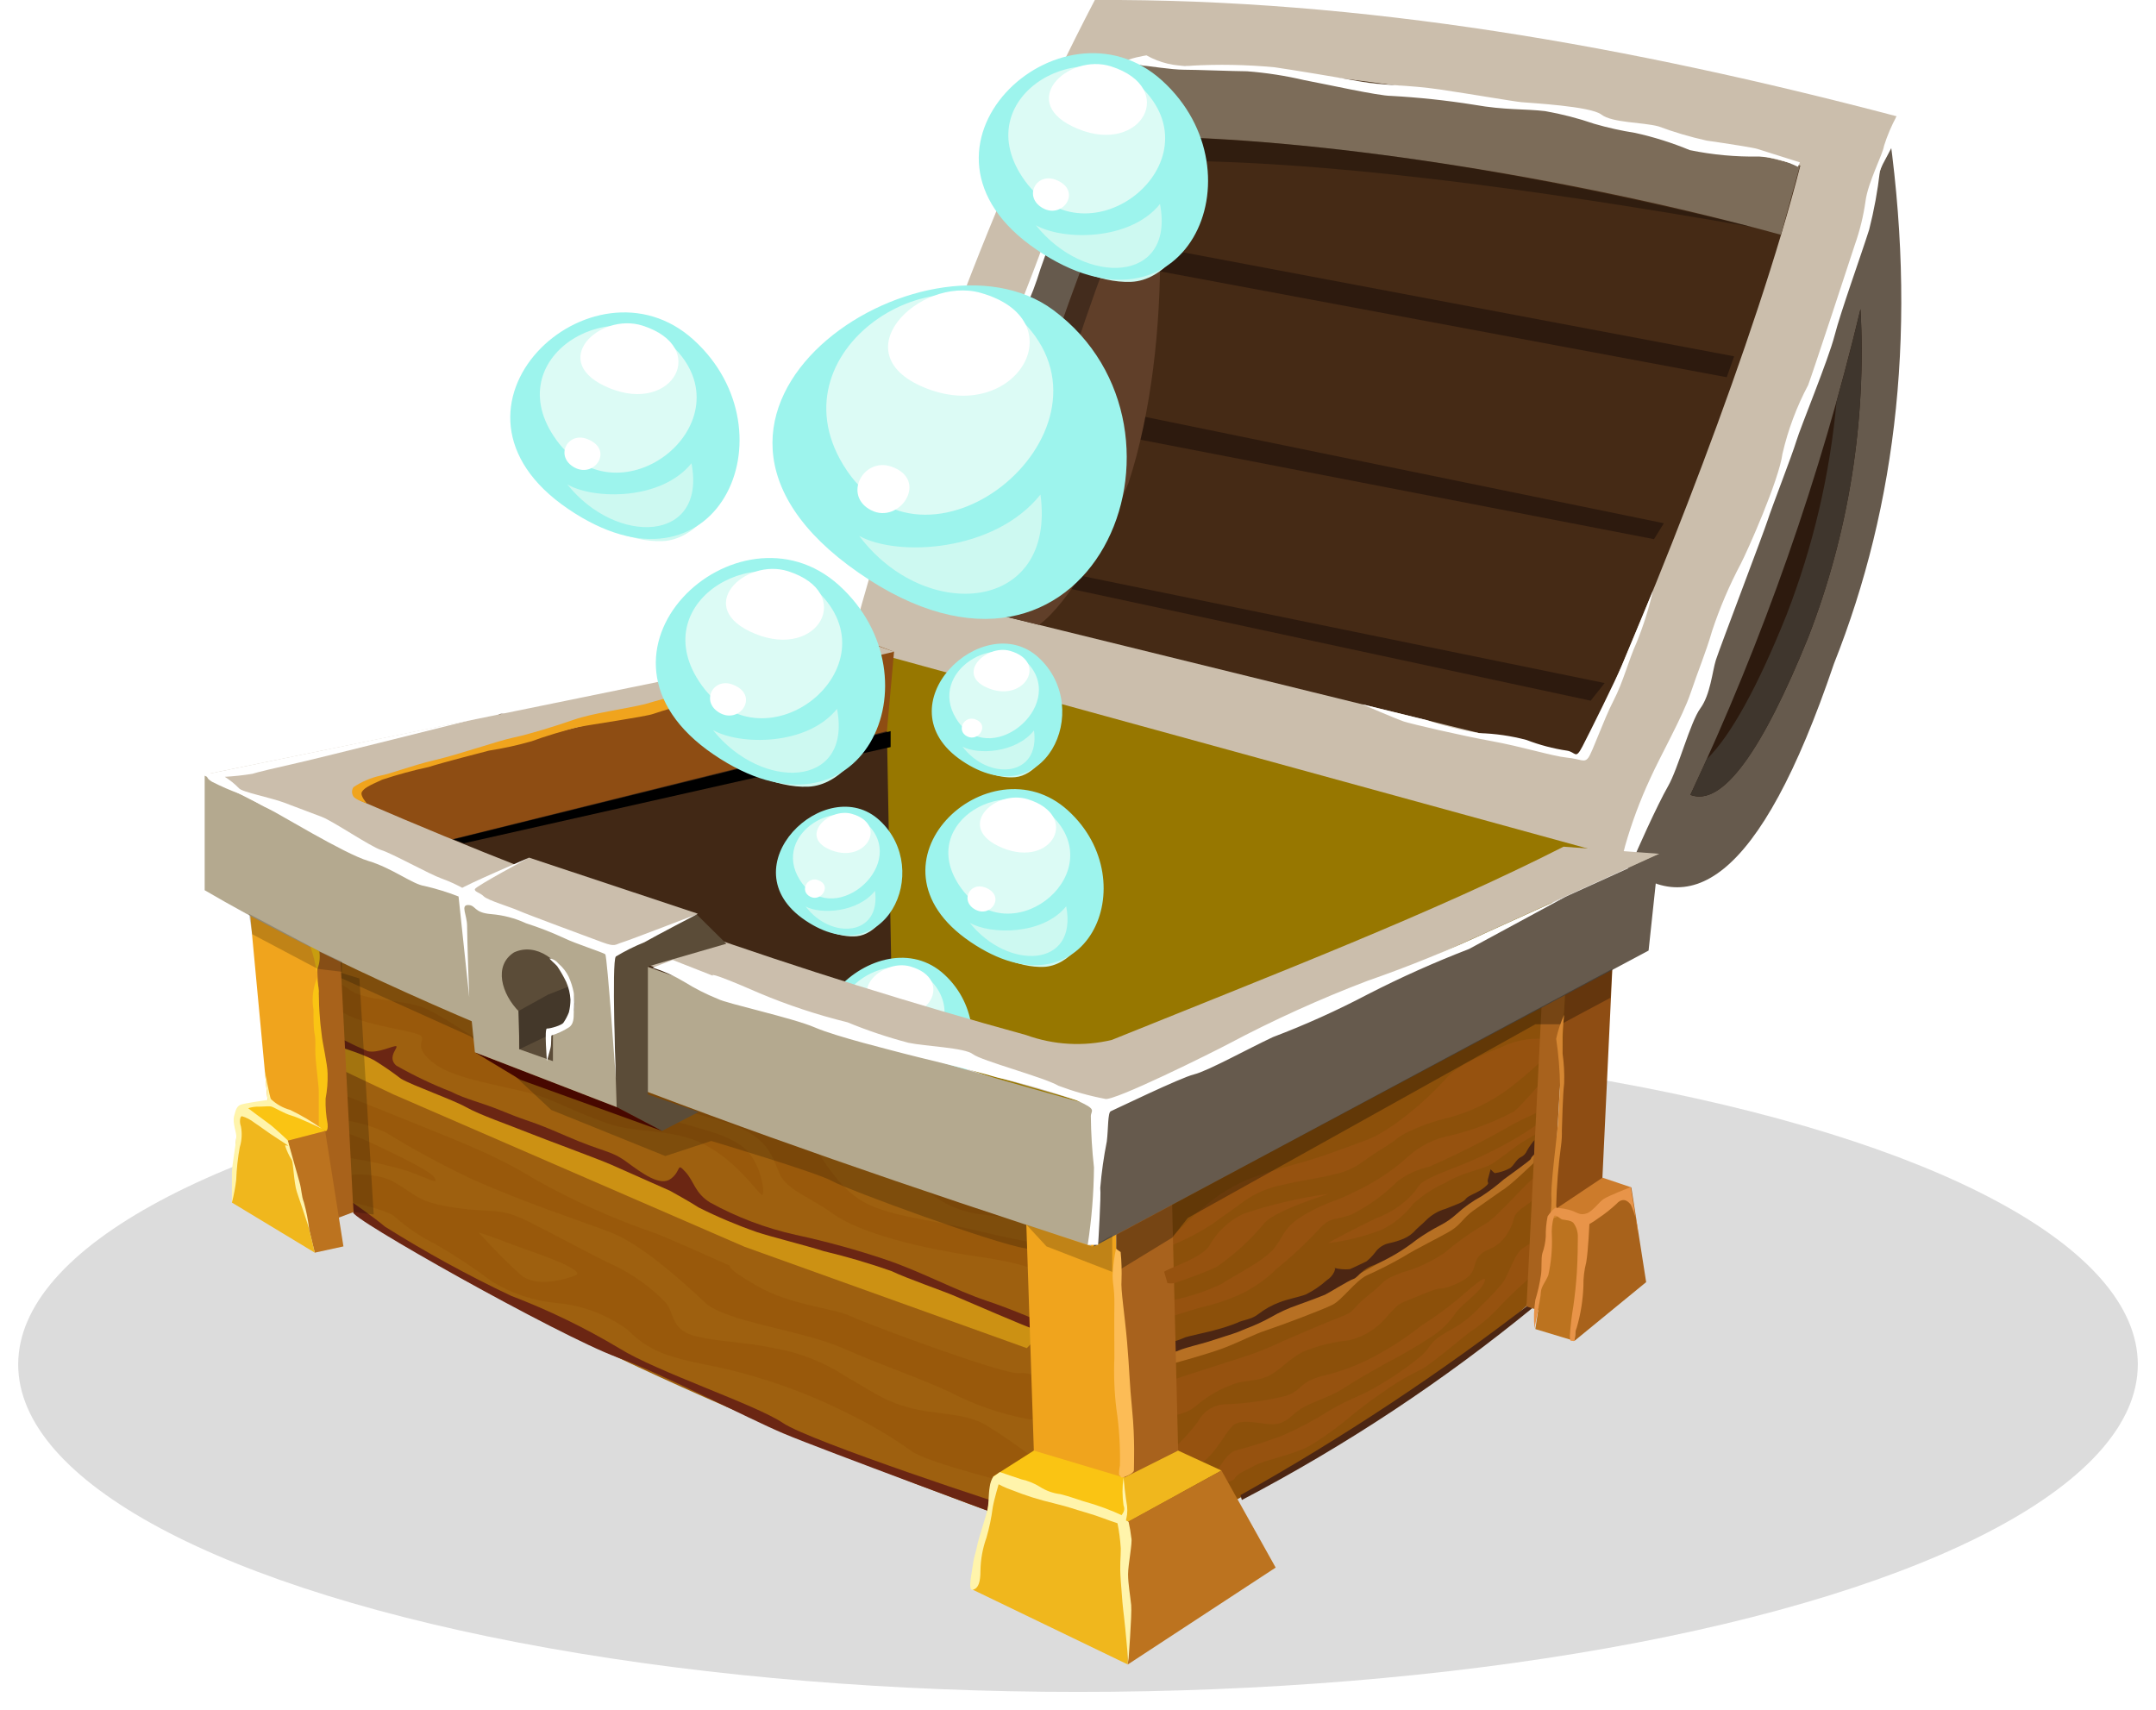 <svg width="474" height="376" viewBox="0 0 474 376" fill="none" xmlns="http://www.w3.org/2000/svg">
<g filter="url(#filter0_d)">
<ellipse cx="237" cy="296" rx="233" ry="72" fill="#030303" fill-opacity="0.14"/>
</g>
<g clip-path="url(#clip0)">
<path d="M217.437 133.097C220.04 133.441 355.169 171.58 353.946 175.804C352.723 180.028 348.49 194.138 336.859 202.023C325.227 209.907 257.286 245.825 248.508 245.825C239.729 245.825 176.679 222.547 169.813 216.728C162.947 210.908 138.21 183.25 147.082 174.552C155.955 165.855 217.437 133.097 217.437 133.097Z" fill="#977700"/>
<path d="M249.511 10.669L406.274 32.57L352.974 179.934C352.974 179.934 202.89 139.698 202.483 139.636C202.075 139.573 196.714 130.906 196.714 130.906C196.714 130.906 221.796 66.986 222.987 59.728C224.179 52.469 249.511 10.669 249.511 10.669Z" fill="#452A15"/>
<path d="M255.939 54.69L381.254 78.344L379.624 82.943L253.524 59.383L255.939 54.69Z" fill="#2D1A0E"/>
<path d="M249.387 91.172L365.799 115.044L363.635 118.548L246.032 95.771L249.387 91.172Z" fill="#2D1A0E"/>
<path d="M231.515 125.338L352.786 150.18L349.714 154.06L230.856 128.498L231.515 125.338Z" fill="#2D1A0E"/>
<path d="M403.201 145.924C417.09 110.945 421.762 71.241 414.833 25.593C398.368 81.17 378.623 135.726 355.702 188.976C371.065 203.024 386.741 194.513 403.201 145.924Z" fill="#665A4D"/>
<path d="M409.033 67.956C410.373 92.568 406.451 117.184 397.527 140.167C387.526 164.822 378.716 177.493 371.63 174.771C387.706 140.528 400.238 104.738 409.033 67.956Z" fill="#2D1A0E"/>
<path d="M409.033 67.956C407.434 74.714 405.679 81.472 403.766 88.293C402.308 104.372 398.604 120.169 392.761 135.224C386.491 150.868 380.503 161.818 375.235 166.918C374.044 169.515 372.853 172.143 371.63 174.771C378.81 177.493 387.526 164.822 397.527 140.167C406.451 117.184 410.373 92.568 409.033 67.956Z" fill="#3F362D"/>
<path d="M240.702 3.32203e-06C217.846 43.802 200.571 91.484 186.933 142.045L357.835 188.976C380.75 135.713 400.495 81.147 416.965 25.562C358.305 10.137 299.582 -0.313 240.702 3.32203e-06ZM347.645 166.699L202.327 130.969C214.303 92.736 233.742 42.989 248.791 14.298C295.82 14.298 350.091 25.405 395.803 36.419C386.115 74.37 364.168 130.156 347.645 166.699Z" fill="#CBBEAC"/>
<path d="M248.102 106.19C258.197 75.247 256.285 30.318 248.791 14.299L233.742 63.17L208.347 132.44L228.444 137.383C234.808 132.722 243.148 118.267 248.102 106.19Z" fill="#603F29"/>
<path d="M250.515 30.005L248.696 14.361C288.702 14.643 346.829 23.153 395.708 36.481L391.538 51.625C344.76 38.734 288.388 30.099 250.515 30.005Z" fill="#7C6C59"/>
<path d="M213.52 133.723C224.242 97.711 237.348 54.597 250.516 30.005L248.697 14.361C230.346 52.021 214.846 91 202.327 130.969L213.52 133.723Z" fill="#665A4D"/>
<path opacity="0.3" d="M213.521 133.723C226.5 90.108 239.198 50.498 250.516 30.005C293.281 30.506 338.711 38.453 385.332 49.935C336.015 41.362 290.052 35.073 253.652 35.355C242.083 54.284 230.89 92.861 219.728 135.287L213.521 133.723Z" fill="black"/>
<path d="M202.326 130.968C202.326 130.968 200.602 131.531 202.326 125.336C204.05 119.142 209.537 102.747 211.261 97.491C212.986 92.234 220.667 75.996 222.141 72.461C223.614 68.925 227.377 59.195 228.411 56.379C229.446 53.563 233.302 42.237 234.901 39.421C236.5 36.605 240.325 28.596 241.548 25.467C242.771 22.338 246.627 14.61 247.16 13.734C247.693 12.858 252.051 12.17 252.051 12.17C254.978 13.826 258.316 14.618 261.676 14.454C267.873 14.096 274.089 14.211 280.268 14.798C283.936 15.33 294.283 17.02 299.08 17.927C303.877 18.834 309.426 18.615 316.606 19.679C323.785 20.743 332.564 22.276 334.477 22.463C336.389 22.651 349.682 23.34 352.065 25.186C354.448 27.031 361.095 26.844 364.606 27.782C368.062 29.069 371.603 30.114 375.203 30.911C379.405 31.506 385.518 32.475 386.302 32.726L395.708 35.698L395.269 36.668C392.601 35.368 389.704 34.603 386.741 34.415C381.625 34.511 376.515 34.039 371.504 33.007C367.621 31.395 363.602 30.128 359.496 29.222C356.457 28.746 353.451 28.078 350.498 27.219C346.981 26.01 343.375 25.078 339.712 24.435C335.323 23.903 330.934 24.247 324.036 23.027C318.022 22.072 311.963 21.424 305.883 21.087C303.03 21.087 291.461 18.49 286.727 17.614C282.603 16.647 278.41 15.998 274.186 15.674C270.737 15.643 263.118 15.33 260.328 15.33C257.538 15.33 252.27 14.454 251.549 14.454C250.828 14.454 250.766 13.891 249.167 14.861C247.568 15.831 247.599 17.238 247.003 18.49C246.408 19.741 245.875 21.619 245.624 22.088C244.902 23.049 244.312 24.101 243.868 25.217L242.677 28.346C242.677 28.346 239.918 33.07 238.601 35.698C237.284 38.326 238.601 38.295 236.5 41.58C234.578 44.758 232.962 48.111 231.672 51.592C230.251 54.825 229.015 58.137 227.972 61.51C226.988 64.448 225.751 67.296 224.273 70.02C222.83 73.305 221.137 77.905 220.354 80.001C219.57 82.097 219.037 82.222 217.971 85.758C216.905 89.293 217.971 88.261 216.529 92.829C215.793 96.107 214.6 99.267 212.986 102.215C211.575 105.729 210.525 109.377 209.851 113.103C209.541 115.386 208.739 117.574 207.499 119.517C205.875 121.702 204.878 124.287 204.615 126.995C204.442 128.5 204.062 129.974 203.486 131.375L202.326 130.968Z" fill="white"/>
<path d="M299.456 154.841L313.596 158.314C317.392 159.575 321.281 160.537 325.228 161.193C328.734 161.29 332.216 161.794 335.605 162.695C338.469 163.797 341.444 164.584 344.478 165.041C346.453 165.323 346.328 167.137 347.896 164.134C349.463 161.13 355.263 149.429 356.58 146.269C357.897 143.109 363.415 129.843 363.415 129.843C362.529 133.717 361.333 137.515 359.841 141.2C357.897 145.518 356.956 149.742 354.73 154.059C352.504 158.377 350.122 165.323 349.212 166.574C348.303 167.826 347.645 166.887 344.478 166.574C341.312 166.261 334.508 164.134 327.924 162.945C321.34 161.756 310.21 159.159 308.611 158.627C307.012 158.095 299.456 154.841 299.456 154.841Z" fill="white"/>
<path d="M416.965 25.561C417.32 26.248 417.505 27.01 417.505 27.783C417.505 28.556 417.32 29.317 416.965 30.004C415.868 32.945 413.83 35.824 413.297 37.639C412.802 41.962 412.017 46.248 410.946 50.466C409.127 56.223 404.675 68.55 403.327 73.807C401.979 79.063 395.865 93.862 394.924 96.991C393.984 100.119 389.532 111.539 388.654 114.293C387.776 117.046 378.026 142.639 377.242 145.111C376.458 147.582 376.05 152.714 373.824 155.748C371.598 158.783 368.965 168.983 366.707 172.894C364.45 176.805 359.371 188.037 359.089 189.069C358.806 190.102 357.929 191.041 356.831 190.071C355.734 189.101 356.831 188.256 357.27 186.035C358.716 180.954 360.561 175.995 362.788 171.204C365.014 166.23 369.937 157.563 371.661 152.432C373.385 147.301 374.984 143.64 376.427 138.665C378.106 133.609 380.203 128.701 382.697 123.992C384.139 121.238 391.099 105.626 391.883 99.744C393.1 94.494 394.997 89.424 397.527 84.663C398.436 82.286 406.932 56.505 407.779 53.845C408.879 50.74 409.667 47.533 410.13 44.271C410.663 40.079 413.955 33.915 414.206 32.069C414.915 29.817 415.839 27.638 416.965 25.561Z" fill="white"/>
<path d="M335.7 287.062C318.425 302.706 291.807 319.319 259.294 336.527L253.808 283.339V254.46L347.614 207.529L335.7 287.062Z" fill="#8C500A"/>
<path d="M273.025 329.801C295.859 317.844 317.406 303.586 337.329 287.25V285.936C316.87 301.763 295.273 316.068 272.712 328.737L273.025 329.801Z" fill="#4C2613"/>
<path d="M337.205 255.68L337.424 251.05C337.424 251.05 329.147 256.65 327.392 257.307C325.636 257.964 323.034 260.624 321.278 260.999C318.809 261.174 316.44 262.042 314.443 263.502C311.998 265.567 312.343 267.163 307.796 269.165C304.523 270.474 301.374 272.076 298.391 273.952C295.255 275.861 294.879 275.955 290.835 278.176C288.582 279.644 286.174 280.862 283.655 281.805C278.3 283.771 273.066 286.048 267.979 288.626C264.866 290.51 261.641 292.202 258.322 293.695V299.67C258.322 299.67 265.533 297.731 269.202 296.323C272.87 294.915 275.472 293.444 278.607 292.412C281.743 291.379 290.866 287.938 292.967 286.874C295.067 285.81 297.952 281.68 300.46 280.429C303.293 279.171 306.056 277.761 308.737 276.205C311.182 274.641 316.606 272.012 318.895 270.636C321.184 269.259 321.686 267.757 323.974 266.13L330.245 261.719C331.781 260.937 337.205 255.68 337.205 255.68Z" fill="#B77023"/>
<path d="M258.385 296.417C258.385 296.417 257.35 296.23 265.91 293.602C274.469 290.973 280.802 287.344 287.856 284.872C294.479 282.503 300.795 279.352 306.668 275.486C309.646 273.077 316.293 266.1 320.149 265.568C324.006 265.036 337.425 253.335 337.425 253.335L338.992 221.703L257.695 264.88L258.385 296.417Z" fill="#8C500A"/>
<path d="M258.385 295.885C258.341 296.186 258.341 296.492 258.385 296.792C258.385 297.512 258.385 297.074 260.8 296.354C263.214 295.635 264.781 295.322 267.666 294.352C270.55 293.382 271.397 293.257 273.936 292.131C275.792 291.44 277.595 290.614 279.329 289.659C281.188 288.568 283.152 287.667 285.192 286.968C287.418 286.186 290.553 284.997 291.274 284.684C291.995 284.371 296.479 281.556 297.545 281.211C298.611 280.867 299.269 279.053 302.247 278.083C305.556 276.642 308.665 274.78 311.496 272.545C313.136 271.385 314.854 270.339 316.638 269.416C317.945 268.743 319.157 267.902 320.244 266.913C321.898 265.404 323.73 264.101 325.699 263.033C327.425 261.909 329.07 260.665 330.621 259.31C331.75 258.465 336.578 255.055 336.578 254.773C336.578 254.492 337.362 253.772 337.362 253.772V250.644C336.75 251.365 336.204 252.139 335.732 252.959C335.464 253.627 334.947 254.165 334.29 254.461C333.349 254.93 332.91 256.15 332.032 256.807C330.993 257.386 329.856 257.768 328.678 257.934C328.489 257.934 327.706 257.089 327.706 257.089C327.706 257.089 327.392 258.34 327.11 259.31C326.828 260.28 327.831 259.842 326.326 261.094C324.821 262.345 322.846 262.783 322.25 263.597C321.655 264.41 320.338 264.754 317.798 265.787C316.189 266.25 314.722 267.111 313.534 268.29C312.406 269.416 312.28 269.416 311.34 270.323C310.595 271.21 309.649 271.907 308.581 272.357C307.571 272.785 306.521 273.11 305.445 273.327C304.174 273.59 303.052 274.329 302.31 275.392C301.764 276.112 301.132 276.763 300.429 277.332C300.021 277.519 297.607 278.708 296.761 279.053C295.614 279.158 294.457 279.062 293.343 278.771C293.343 278.771 293.751 278.489 293.343 279.616C292.984 280.39 292.407 281.042 291.682 281.493C290.294 282.739 288.744 283.792 287.073 284.622C285.443 285.216 283.028 285.654 281.367 286.311C279.663 286.939 278.066 287.825 276.632 288.939C275.19 290.128 273.027 290.253 271.992 290.848C270.43 291.474 268.827 291.996 267.195 292.412C266.474 292.694 260.549 293.914 260.361 294.133C259.66 294.446 258.937 294.708 258.197 294.915L258.385 295.885Z" fill="#4C2613"/>
<path d="M258.635 303.113C263.024 301.643 268.417 299.984 272.493 298.639C275.784 297.625 278.991 296.359 282.087 294.853C287.323 292.6 290.897 291.036 294.628 289.597C298.359 288.158 296.728 288.033 300.898 284.747C305.068 281.462 303.406 281.619 308.266 279.773C311.623 278.844 314.802 277.364 317.672 275.392C320.413 273.046 323.362 270.951 326.482 269.135C329.115 267.852 337.612 257.652 337.706 258.873C337.57 260.43 337.329 261.977 336.985 263.503C336.985 264.567 333.85 265.474 332.909 267.571C332.452 269.718 331.36 271.68 329.774 273.202C327.673 275.048 326.482 274.516 325.04 276.331C323.597 278.146 325.04 280.117 320.305 282.213C315.571 284.309 318.33 282.213 312.687 284.591C307.043 286.969 308.078 286.03 304.943 289.44C302.808 292.079 299.85 293.929 296.54 294.697C293.058 295.041 289.646 295.895 286.413 297.231C282.996 299.108 281.805 300.923 279.202 302.362C276.6 303.801 273.402 303.426 271.176 304.333C268.308 305.348 265.644 306.863 263.307 308.807C261.175 310.904 257.256 311.561 257.036 311.029C257.389 308.357 257.924 305.713 258.635 303.113Z" fill="#96520F"/>
<path d="M257.507 318.944C259.64 317.052 261.583 314.957 263.307 312.687C263.91 311.475 264.847 310.46 266.007 309.762C267.168 309.064 268.505 308.711 269.86 308.744C274.206 308.56 278.523 307.942 282.746 306.898C286.696 305.459 285.222 304.145 290.49 302.581C294.73 301.622 298.814 300.074 302.623 297.982C306.165 296.055 309.532 293.826 312.687 291.317C315.343 289.648 317.888 287.808 320.306 285.811C322.814 283.714 327.266 279.553 326.357 281.869C325.448 284.184 321.748 286.405 320.086 288.595C318.62 290.822 316.683 292.702 314.412 294.102C311.219 296.176 307.922 298.087 304.535 299.827C301.651 301.454 297.732 303.676 295.13 305.397C292.528 307.117 288.295 308.275 286.069 309.714C283.843 311.154 282.934 312.843 280.363 313.125C277.792 313.406 272.932 311.56 270.957 313.531C268.982 315.502 266.881 320.602 262.68 322.573C258.479 324.545 257.507 318.944 257.507 318.944Z" fill="#96520F"/>
<path d="M265.126 326.89C266.976 325.388 268.794 319.976 271.553 318.943C275.127 318.022 278.645 316.894 282.088 315.564C285.522 314.072 288.834 312.314 291.995 310.308C297.2 307.179 299.018 307.179 303.689 304.269C306.816 302.433 309.783 300.34 312.562 298.012C314.914 295.916 313.754 295.384 318.206 292.787C320.938 291.411 323.394 289.545 325.448 287.28C327.17 285.658 328.793 283.934 330.308 282.118C331.781 280.147 332.847 275.861 334.666 274.546C336.484 273.232 337.801 272.763 337.801 274.046C337.801 275.329 338.209 279.333 336.798 280.522C335.387 281.711 331.468 285.278 329.493 287.499C327.495 289.631 325.254 291.521 322.814 293.131C317.767 297.23 316.105 298.575 314.004 300.108C311.904 301.641 309.929 302.048 305.727 304.926C301.526 307.805 301.15 308.055 297.2 311.184C294.255 313.699 291.109 315.97 287.794 317.973C284.376 319.819 277.824 321.102 275.974 322.166C274.124 323.23 272.024 323.918 271.491 325.013C270.958 326.108 265.126 326.89 265.126 326.89Z" fill="#96520F"/>
<path d="M256.127 273.326C258.447 271.387 261.52 267.82 265.345 264.816C268.867 261.864 272.936 259.631 277.322 258.246C283.216 256.15 286.194 255.899 293.97 253.021C301.745 250.142 301.682 250.518 306.511 247.264C310.753 244.255 314.644 240.781 318.111 236.908C321.591 233.216 329.806 230.463 331.028 229.806C333.516 228.767 336.203 228.286 338.898 228.398C339.011 230.162 338.863 231.933 338.459 233.654C336.238 235.741 333.904 237.705 331.467 239.536C327.516 242.418 323.061 244.54 318.331 245.793C315.068 246.543 311.909 247.689 308.925 249.204C306.291 250.643 308.266 249.861 303.595 252.739C298.923 255.618 298.422 256.932 293.813 258.089C289.204 259.247 285.787 259.56 282.244 260.467C279.085 261.032 276.088 262.282 273.465 264.128C270.706 266.224 270.518 266.193 266.568 269.103C263.274 271.268 259.739 273.042 256.033 274.39L256.127 273.326Z" fill="#96520F"/>
<path d="M257.507 285.935C261.321 285.183 265.028 283.964 268.543 282.306C271.302 280.429 278.325 277.081 280.457 274.046C282.589 271.011 282.463 269.541 287.323 266.788C292.183 264.034 293.593 264.285 298.296 261.813C302.329 259.903 306.066 257.427 309.395 254.46C312.104 251.933 315.492 250.248 319.146 249.611C323.932 248.427 328.554 246.662 332.909 244.354C334.634 242.915 338.992 237.815 338.992 237.815C339.352 239.675 339.352 241.587 338.992 243.447C338.302 245.012 336.201 245.012 330.683 248.297C325.309 251.328 319.784 254.085 314.129 256.557C311.653 257.101 309.323 258.168 307.294 259.685C304.334 262.638 300.927 265.108 297.199 267.007C293.374 268.446 292.59 267.413 289.956 270.292C287.032 273.439 283.889 276.376 280.551 279.083C278.397 281.187 275.934 282.949 273.246 284.308C270.321 285.69 267.25 286.74 264.091 287.437C261.3 288.219 256.942 289.659 256.942 289.659L257.507 285.935Z" fill="#96520F"/>
<path d="M291.995 273.327C292.998 272.67 297.67 270.198 302.624 267.82C305.667 266.711 308.399 264.886 310.587 262.501C312.562 260.374 310.869 260.217 318.864 257.089C323.823 255.232 328.616 252.961 333.192 250.299C335.167 249.173 338.898 246.607 338.898 246.607C338.898 246.607 339.619 248.266 338.898 248.641L334.634 251.144C333.318 251.926 330.151 254.554 328.05 255.868C325.95 257.183 321.78 257.621 317.83 260.03C315.226 261.186 312.823 262.749 310.713 264.66C308.866 267.111 306.457 269.085 303.69 270.417C299.925 271.859 295.997 272.836 291.995 273.327Z" fill="#96520F"/>
<path d="M194.99 160.755L196.558 245.418L80.93 214.068L63.278 176.868L110.119 156.938L194.99 160.755Z" fill="#412815"/>
<path d="M196.557 143.297L194.99 160.755L90.116 186.849L72.37 178.589L74.816 168.108L192.607 141.826L196.557 143.297Z" fill="#8E4D13"/>
<path d="M190.831 180.031C183.954 175.982 172.753 182.028 171.28 189.915C169.787 197.787 180.555 206.57 188.377 205.847C196.18 205.109 203.181 187.296 190.831 180.031Z" fill="#CDF9F1"/>
<path opacity="0.3" d="M192.451 181.355C186.233 175.074 169.191 180.804 173.742 193.075C178.289 205.311 195.466 196.143 195.469 190.521C195.501 184.86 195.138 184.046 192.451 181.355Z" fill="white"/>
<path d="M193.403 180.398C181.663 169.503 159.61 190.653 177.077 202.384C194.49 214.105 205.226 191.384 193.403 180.398ZM175.758 193.331C169.688 183.35 184.545 174.455 191.166 181.7C199.485 190.811 182.601 204.551 175.758 193.331ZM177.126 199.305C180.318 201.071 188.506 200.711 192.372 195.871C193.733 205.802 182.713 206.72 177.126 199.305Z" fill="#9DF4ED"/>
<path d="M187.288 178.942C182.106 177.453 175.322 184.147 182.888 186.984C190.455 189.821 195.294 181.228 187.288 178.942Z" fill="white"/>
<path d="M179.807 193.496C177.449 192.682 175.726 195.938 178.144 197.16C180.528 198.386 183.04 194.596 179.807 193.496Z" fill="white"/>
<path d="M204.498 213.861C196.062 208.897 182.339 216.305 180.504 225.981C178.685 235.636 191.9 246.417 201.483 245.52C211.052 244.643 219.641 222.778 204.498 213.861Z" fill="#CDF9F1"/>
<path opacity="0.3" d="M206.485 215.458C198.843 207.757 177.952 214.802 183.536 229.835C189.12 244.867 210.185 233.597 210.207 226.688C210.228 219.78 209.787 218.787 206.485 215.458Z" fill="white"/>
<path d="M207.651 214.297C193.24 200.934 166.184 226.867 187.62 241.273C209.002 255.669 222.184 227.78 207.651 214.297ZM185.996 230.148C178.531 217.892 196.787 206.985 204.901 215.883C215.108 227.092 194.399 243.948 185.996 230.148ZM187.69 237.514C191.603 239.694 201.635 239.252 206.38 233.31C208.052 245.468 194.528 246.584 187.69 237.514Z" fill="#9DF4ED"/>
<path d="M200.132 212.494C193.774 210.675 185.443 218.883 194.735 222.366C204.033 225.884 209.985 215.305 200.132 212.494Z" fill="white"/>
<path d="M190.972 230.367C188.084 229.371 185.967 233.363 188.91 234.853C191.859 236.378 194.94 231.741 190.972 230.367Z" fill="white"/>
<path d="M225.743 144.258C218.649 140.083 207.108 146.313 205.565 154.45C204.035 162.57 215.148 171.636 223.208 170.882C231.255 170.144 238.478 151.756 225.743 144.258Z" fill="#CDF9F1"/>
<path opacity="0.3" d="M227.414 145.601C220.987 139.125 203.419 145.05 208.114 157.692C212.81 170.333 230.525 160.855 230.543 155.045C230.562 149.236 230.19 148.4 227.414 145.601Z" fill="white"/>
<path d="M228.393 144.624C216.274 133.387 193.521 155.195 211.547 167.309C229.529 179.416 240.615 155.963 228.393 144.624ZM210.181 157.954C203.904 147.648 219.257 138.475 226.08 145.958C234.664 155.384 217.248 169.56 210.181 157.954ZM211.606 164.149C214.897 165.982 223.333 165.61 227.323 160.613C228.73 170.838 217.356 171.776 211.606 164.149Z" fill="#9DF4ED"/>
<path d="M222.071 143.108C216.724 141.579 209.718 148.481 217.533 151.41C225.352 154.369 230.357 145.472 222.071 143.108Z" fill="white"/>
<path d="M214.368 158.138C211.939 157.301 210.158 160.657 212.634 161.911C215.114 163.193 217.704 159.293 214.368 158.138Z" fill="white"/>
<path d="M147.826 73.886C135.028 66.167 115.3 75.799 113.309 89.471C111.324 103.177 131.608 119.54 145.664 118.97C159.739 118.415 170.832 87.765 147.826 73.886Z" fill="#CDF9F1"/>
<path opacity="0.3" d="M150.874 76.331C139.035 64.757 108.719 73.301 118.043 95.223C127.368 117.146 157.641 102.553 157.173 92.681C156.7 82.774 155.965 81.321 150.874 76.331Z" fill="white"/>
<path d="M152.494 74.722C130.255 54.518 92.227 89.691 124.893 111.891C157.5 134.049 174.914 95.089 152.494 74.722ZM121.712 95.861C109.813 77.772 135.933 63.482 148.552 76.814C164.455 93.582 135.127 116.225 121.712 95.861ZM124.742 106.518C130.69 109.906 145.453 110.013 152.022 101.858C155.389 119.387 135.494 120.005 124.742 106.518Z" fill="#9DF4ED"/>
<path d="M141.294 71.606C131.751 68.541 120.088 79.687 134.042 85.361C148.015 91.05 156.03 76.349 141.294 71.606Z" fill="white"/>
<path d="M129.06 96.51C124.708 94.88 121.898 100.414 126.346 102.81C130.809 105.186 135.032 98.767 129.06 96.51Z" fill="white"/>
<path d="M250.828 16.886C238.03 9.167 218.302 18.799 216.311 32.471C214.326 46.176 234.61 62.54 248.666 61.97C262.741 61.415 273.834 30.765 250.828 16.886Z" fill="#CDF9F1"/>
<path opacity="0.3" d="M253.876 19.331C242.037 7.757 211.721 16.301 221.045 38.223C230.37 60.146 260.643 45.553 260.175 35.681C259.702 25.774 258.967 24.321 253.876 19.331Z" fill="white"/>
<path d="M255.496 17.722C233.257 -2.482 195.229 32.691 227.895 54.891C260.502 77.049 277.916 38.089 255.496 17.722ZM224.714 38.861C212.815 20.772 238.935 6.482 251.554 19.814C267.457 36.582 238.129 59.225 224.714 38.861ZM227.744 49.518C233.692 52.906 248.455 53.013 255.024 44.858C258.391 62.387 238.496 63.005 227.744 49.518Z" fill="#9DF4ED"/>
<path d="M244.296 14.606C234.753 11.541 223.09 22.687 237.044 28.361C251.017 34.05 259.032 19.349 244.296 14.606Z" fill="white"/>
<path d="M232.062 39.51C227.71 37.88 224.9 43.414 229.348 45.81C233.811 48.187 238.034 41.767 232.062 39.51Z" fill="white"/>
<path d="M224.9 67.272C206.968 56.738 177.672 72.661 173.723 93.285C169.774 113.909 197.861 136.821 218.27 134.861C238.659 132.887 257.085 86.213 224.9 67.272Z" fill="#CDF9F1"/>
<path opacity="0.3" d="M229.116 70.674C212.89 54.3 168.333 69.444 180.121 101.482C191.909 133.52 236.872 109.363 236.95 94.604C237.047 79.859 236.11 77.742 229.116 70.674Z" fill="white"/>
<path d="M231.576 68.176C203.655 47.443 137.492 90.298 188.719 125.889C239.962 161.461 267.135 94.582 231.576 68.176ZM185.358 102.165C169.553 76.065 208.465 52.648 225.713 71.594C247.396 95.436 203.173 131.542 185.358 102.165ZM188.901 117.829C197.252 122.458 218.597 121.436 228.748 108.743C232.246 134.685 203.432 137.177 188.901 117.829Z" fill="#9DF4ED"/>
<path d="M215.612 64.396C202.051 60.555 184.292 78.12 204.054 85.538C223.812 92.922 236.543 70.323 215.612 64.396Z" fill="white"/>
<path d="M195.934 102.58C189.778 100.489 185.254 108.983 191.522 112.185C197.789 115.388 204.394 105.475 195.934 102.58Z" fill="white"/>
<path d="M231.149 177.526C221.2 171.525 205.865 178.997 204.315 189.655C202.773 200.302 218.548 213.043 229.478 212.585C240.419 212.135 249.041 188.314 231.149 177.526Z" fill="#CDF9F1"/>
<path opacity="0.3" d="M233.521 179.424C224.327 170.423 200.749 177.063 208.006 194.107C215.253 211.143 238.796 199.805 238.428 192.122C238.061 184.438 237.481 183.306 233.521 179.424Z" fill="white"/>
<path d="M234.781 178.187C217.49 162.489 187.932 189.83 213.326 207.078C238.669 224.306 252.218 194.011 234.781 178.187ZM210.849 194.61C201.596 180.552 221.912 169.436 231.719 179.799C244.072 192.839 221.266 210.441 210.849 194.61ZM213.2 202.894C217.823 205.54 229.302 205.609 234.405 199.267C237.026 212.902 221.562 213.382 213.2 202.894Z" fill="#9DF4ED"/>
<path d="M226.077 175.763C218.664 173.373 209.593 182.04 220.447 186.454C231.301 190.869 237.51 179.443 226.077 175.763Z" fill="white"/>
<path d="M216.562 195.121C213.182 193.843 210.993 198.174 214.455 200.009C217.92 201.863 221.2 196.87 216.562 195.121Z" fill="white"/>
<path d="M73.405 263.503C109.962 289.534 165.142 312.342 223.708 334.588L236.249 290.504L232.393 250.299L58.92 183.72V221.953L73.405 263.503Z" fill="#9E600F"/>
<path d="M228.6 291.161C169.52 274.771 112.563 251.545 58.89 221.953L73.406 263.503C111.562 289.409 163.764 312.874 223.709 334.588L228.6 291.161Z" fill="#9E600F"/>
<path d="M58.92 218.354L231.797 290.128L225.746 296.417L163.637 274.109L86.573 240.662L58.92 227.553V218.354Z" fill="#CC9113"/>
<path d="M58.356 185.409V219.481C58.356 219.481 62.871 221.765 64.094 222.61C65.317 223.455 68.734 225.332 70.364 226.271C71.995 227.209 74.848 229.399 76.227 229.869C77.875 230.646 79.571 231.315 81.306 231.871C83.103 232.539 84.723 233.609 86.041 235C87.358 235.97 100.337 241.257 101.215 241.727L122.127 250.299C122.127 250.299 135.327 255.149 135.609 255.462C135.891 255.775 143.102 259.936 143.102 259.936C143.102 259.936 150.219 262.188 150.595 262.345L161.537 268.039L171.507 271.356L181.572 273.984L196.997 278.865L220.543 288.251L229.948 292.005C229.846 287.189 230.056 282.371 230.575 277.582C231.359 273.139 231.547 250.049 231.547 250.049L58.356 185.409Z" fill="#9E600F"/>
<path d="M58.889 218.354C58.889 218.354 67.291 224.049 70.709 225.895C73.944 227.894 77.33 229.641 80.835 231.12C83.061 231.652 86.51 229.837 87.106 230.025C87.701 230.212 85.005 232.434 87.106 234.28C90.984 236.49 95.018 238.414 99.177 240.037C102.845 241.883 105.228 242.133 110.996 244.511C116.765 246.889 115.981 246.075 124.384 249.736C132.786 253.396 134.197 252.864 137.709 255.43C141.22 257.996 145.171 260.968 147.522 259.153C149.873 257.339 148.682 255.493 150.657 257.62C152.632 259.748 152.726 262.313 156.144 264.41C162.044 267.659 168.378 270.05 174.955 271.512C181.712 272.966 188.38 274.804 194.927 277.018C202.546 279.615 210.415 283.839 216.717 285.935C223.019 288.032 230.167 291.223 230.167 291.223L234.588 289.596L232.581 292.506C230.575 292.463 228.575 292.285 226.593 291.974C225.339 291.567 212.955 286.279 210.164 285.059C207.374 283.839 199.661 281.211 195.961 279.459C191.076 277.744 186.106 276.281 181.069 275.079C176.711 273.702 169.531 271.95 166.365 270.886C161.988 269.361 157.715 267.553 153.573 265.473C152.005 264.41 147.303 261.813 147.303 261.813C147.303 261.813 137.897 257.62 134.542 256.15C131.187 254.679 120.089 250.643 115.887 248.954C111.686 247.264 105.51 245.136 102.5 243.447C99.49 241.757 90.805 238.723 88.172 237.189C86.276 235.736 84.309 234.379 82.278 233.122C79.142 231.401 73.718 229.993 72.684 229.43C71.649 228.867 62.964 223.548 62.181 223.173C61.397 222.797 58.011 221.108 58.011 221.108L58.889 218.354Z" fill="#6B2613"/>
<path opacity="0.3" d="M64.125 236.971C64.125 236.971 66.947 237.158 83.846 244.042C100.745 250.925 108.018 253.428 117.487 259.216C125.865 263.95 134.659 267.908 143.76 271.043C146.112 271.825 160.565 278.333 160.565 278.333C160.565 278.333 159.248 278.646 166.616 282.838C173.984 287.031 183.17 287.562 187.089 289.408C191.008 291.254 220.856 302.361 224.148 301.923C227.44 301.485 232.111 304.802 231.516 306.929C230.92 309.057 229.635 312.217 226.248 312.061C220.203 310.959 214.358 308.955 208.911 306.116C201.543 302.706 194.206 300.359 185.271 296.417C176.335 292.475 159.499 290.629 155.047 286.436C150.595 282.244 141.127 273.608 134.292 270.98C127.457 268.352 115.104 264.378 103.535 259.153C97.085 256.093 90.806 252.688 84.724 248.954C81.243 247.355 77.507 246.38 73.688 246.075C70.294 245.259 67.29 243.29 65.191 240.506L64.125 236.971Z" fill="#8E4A00"/>
<path opacity="0.3" d="M68.231 248.735C72.558 248.422 74.502 247.89 82.277 251.582C90.053 255.274 95.132 257.839 95.665 259.153C96.198 260.468 94.348 259.153 89.394 257.401C84.491 255.96 79.479 254.914 74.408 254.273C72.884 254.177 71.355 254.177 69.83 254.273L68.231 248.735Z" fill="#8E4A00"/>
<path opacity="0.3" d="M216.53 313.187C211.795 310.559 205.744 311.09 199.976 309.526C194.207 307.962 192.608 306.397 186.055 302.705C181.313 299.572 175.978 297.443 170.379 296.448C162.76 294.884 158.559 295.134 153.041 293.82C147.523 292.506 148.307 288.845 146.426 286.467C143.185 283.105 139.374 280.341 135.17 278.301C131.502 276.674 123.099 272.044 116.359 268.665C109.618 265.286 108.74 266.819 100.055 265.536C91.371 264.253 91.653 262.658 86.386 259.779C81.118 256.901 71.963 258.903 71.775 259.216L73.594 263.565C73.594 263.565 85.351 265.786 86.919 267.632C89.651 270.031 92.686 272.061 95.948 273.671C100.194 276.134 104.288 278.851 108.207 281.805C112.511 284.427 117.358 286.033 122.378 286.499C128.054 286.996 133.48 289.054 138.054 292.443C140.755 295.249 144.169 297.272 147.93 298.294C152.821 299.89 157.336 300.14 165.394 302.518C172.738 304.638 179.866 307.445 186.682 310.903C191.511 313.259 196.136 316.012 200.509 319.131C204.177 321.728 224.587 326.734 224.587 326.734L227.534 320.821C224.025 318.055 220.35 315.506 216.53 313.187ZM126.517 280.429C123.883 281.461 117.832 283.026 114.666 280.429C111.499 277.832 105.26 271.043 105.26 271.043C106.044 271.043 111.812 273.389 115.23 274.578C118.647 275.767 129.025 279.365 126.517 280.429Z" fill="#8E4A00"/>
<path opacity="0.3" d="M58.451 213.286C58.451 213.286 71.745 220.889 76.604 223.266C81.464 225.644 91.214 226.677 92.5 227.709C93.785 228.742 90.337 230.056 95.635 233.967C100.934 237.878 114.196 239.098 119.965 241.444C125.733 243.791 126.799 244.573 133.383 246.951C139.967 249.329 147.837 247.983 154.923 251.675C162.008 255.367 166.492 262.157 167.463 262.689C168.435 263.22 167.463 255.086 163.011 251.926C158.559 248.766 152.508 247.983 144.733 245.387C137.456 243.243 130.384 240.458 123.601 237.064C117.331 233.591 112.816 232.527 106.765 229.367C100.714 226.207 99.429 224.674 94.224 222.046C89.02 219.418 80.272 220.482 76.479 217.322C70.523 213.492 64.311 210.074 57.887 207.091L58.451 213.286Z" fill="#8E4A00"/>
<path opacity="0.3" d="M234.65 284.872C230.073 282.307 233.333 278.959 215.839 276.425C198.344 273.89 187.621 270.167 183.013 266.788C178.404 263.409 173.011 261.657 171.444 258.184C169.876 254.711 169.092 250.268 161.191 247.39C153.291 244.512 139.401 241.883 134.667 238.723C129.933 235.563 122.471 231.903 118.27 228.399C114.069 224.894 95.759 217.667 95.759 217.667C95.759 217.667 112.125 221.328 115.981 223.674C119.837 226.021 121.687 226.803 131.94 229.932C142.192 233.06 151.096 238.035 158.715 240.945C166.333 243.855 172.133 241.445 177.369 249.58C182.605 257.715 185.772 262.69 191.823 265.224C197.874 267.758 205.743 268.353 215.462 270.73C225.182 273.108 233.616 274.266 233.616 274.266L234.65 284.872Z" fill="#8E4A00"/>
<path opacity="0.3" d="M58.89 198.081C60.99 198.613 83.062 206.998 89.615 209.876C98.931 213.765 108.506 217.006 118.271 219.576C135.076 224.581 138.744 224.832 150.846 230.589C162.948 236.346 169.25 236.095 176.336 239.975C183.422 243.855 179.816 244.042 190.507 251.301C201.198 258.56 204.961 265.474 215.213 266.945C221.056 267.72 226.939 268.159 232.833 268.259C232.833 268.259 226.249 260.343 225.716 259.31C225.183 258.278 206.905 254.273 199.192 248.673C191.479 243.072 183.171 239.287 170.285 233.248C157.399 227.21 137.459 220.733 130.875 217.917C124.291 215.101 120.09 213.725 100.933 208.531C81.777 203.337 76.604 198.738 76.604 198.738L62.401 195.609L58.89 198.081Z" fill="#8E4A00"/>
<path opacity="0.2" d="M70.522 213.036L103.504 227.898L113.945 237.284L121.187 244.042L146.269 254.179L156.364 250.863C156.364 250.863 179.816 257.871 182.951 259.686C186.087 261.5 218.975 273.577 225.528 274.485C232.081 275.392 241.518 258.152 241.518 258.152C241.518 258.152 99.209 201.835 94.914 201.147C90.618 200.459 70.615 197.58 70.615 197.58L70.522 213.036Z" fill="black"/>
<path d="M77.701 266.506C75.725 267.195 123.005 293.758 135.577 298.388C146.143 302.268 164.077 311.717 172.291 315.19C180.505 318.662 223.709 334.588 223.709 334.588C223.709 334.588 225.433 332.022 224.022 331.803C222.612 331.584 178.154 316.942 172.134 312.874C166.114 308.807 144.513 301.673 136.142 296.448C128.563 291.913 120.6 288.05 112.345 284.903C102.812 280.388 93.557 275.311 84.629 269.698C82.278 267.695 77.575 264.441 77.575 264.441L77.701 266.506Z" fill="#6B2613"/>
<path opacity="0.2" d="M79.017 215.132L82.153 267.038L77.857 266.506C77.857 266.506 72.528 252.896 72.528 251.301C72.528 249.705 72.183 213.036 72.183 213.036L79.017 215.132Z" fill="black"/>
<path d="M225.465 263.909L227.91 337.653L247.882 346.07L245.092 262.501L225.465 263.909Z" fill="#F0A41D"/>
<path d="M259.451 336.621L247.882 346.07L245.092 262.501L257.695 264.879L259.451 336.621Z" fill="#A8621D"/>
<path d="M227.284 318.943L218.474 324.544L247.506 334.869L247.161 324.888L227.284 318.943Z" fill="#FAC413"/>
<path d="M259.011 318.943L268.543 323.324L247.505 334.869L247.16 324.888L259.011 318.943Z" fill="#F0B71D"/>
<path d="M280.457 344.662L268.543 323.324L247.506 334.869L247.945 365.969L280.457 344.662Z" fill="#BC731F"/>
<path d="M218.473 324.544L213.896 349.543L247.944 365.968L247.505 334.869L218.473 324.544Z" fill="#F0B71D"/>
<path d="M354.73 207.529L351.438 277.019L341.061 283.307L344.478 211.722L354.73 207.529Z" fill="#8E4D13"/>
<path d="M339.368 212.254L335.605 287.249L340.152 288.72L344.478 211.722L339.368 212.254Z" fill="#A8621D"/>
<path d="M358.649 261.062L352.316 258.935L341.405 266.225L348.71 268.29L358.649 261.062Z" fill="#CC7B2B"/>
<path d="M361.91 281.899L358.649 261.062L348.961 268.289L346.14 294.821L361.91 281.899Z" fill="#A8621B"/>
<path d="M337.549 292.224L341.405 266.225L348.961 268.29L346.139 294.821L337.549 292.224Z" fill="#BC731F"/>
<path d="M54.155 192.042L60.457 259.341L72.371 268.102L69.204 198.894L54.155 192.042Z" fill="#F0A41D"/>
<path d="M74.471 203.588L77.701 266.507L72.026 268.634L69.204 198.895L74.471 203.588Z" fill="#A8621B"/>
<path d="M52.399 243.415L58.858 242.227L71.493 248.672L63.279 250.799L52.399 243.415Z" fill="#FAC413"/>
<path d="M75.506 274.046L71.493 248.672L63.278 250.799L69.204 275.423L75.506 274.046Z" fill="#BC731F"/>
<path d="M52.399 243.416L50.988 264.41L69.204 275.423L63.278 250.8L52.399 243.416Z" fill="#F0B71D"/>
<path d="M189.378 140.793L46.285 170.047C93.878 196.86 162.038 220.951 242.269 243.447L364.795 187.724L343.757 186.16C315.132 200.708 281.052 213.849 244.433 228.648C238.193 230.139 231.652 229.769 225.621 227.584C175.907 213.916 127.212 196.791 79.895 176.335C76.76 175.053 77.199 173.52 82.529 171.611C104.162 164.947 151.316 153.965 196.557 143.296L189.378 140.793Z" fill="#CBBEAC"/>
<path d="M362.444 209L364.702 187.85L242.27 243.447L240.515 274.046L362.444 209Z" fill="#665A4D"/>
<path d="M45 170.548V195.734C91.402 222.829 161.694 248.61 239.887 273.953L241.329 243.354C163.544 222.141 96.042 197.799 45 170.548Z" fill="#B4A98F"/>
<path d="M159.687 207.498L153.009 200.896L134.26 209.25L135.483 243.416L145.515 248.672L153.604 244.48L142.443 240.632V212.504L159.687 207.498Z" fill="#5B4C38"/>
<path d="M116.327 188.569L153.417 200.897L134.48 209.25L100.808 196.141L116.327 188.569Z" fill="#CBBEAC"/>
<path d="M135.577 243.416L104.413 231.37L114.415 237.409L145.579 248.672L135.577 243.416Z" fill="#470800"/>
<path d="M100.808 196.141L104.413 231.37L135.577 243.416L134.48 209.25L100.808 196.141Z" fill="#B4A98F"/>
<path d="M114.132 230.682L121.563 233.311V226.146C126.203 225.364 126.579 218.95 125.325 216.76C123.319 211.097 117.832 207.154 113.004 209.407C108.458 212.317 110.245 218.543 114.132 222.454V230.682Z" fill="#5B4C38"/>
<path d="M120.466 218.699L113.976 222.297L114.226 230.682L121.657 227.115V226.145C126.297 225.644 127.269 220.951 125.419 216.759L120.466 218.699Z" fill="#44382A"/>
<path d="M99.741 184.532L195.805 160.754V164.258L101.999 185.408L99.741 184.532Z" fill="black"/>
<path opacity="0.2" d="M225.653 269.26L240.107 274.078L244.527 271.606V279.647L230.074 274.047L225.653 269.26Z" fill="black"/>
<path opacity="0.3" d="M245.186 279.772L257.727 272.107L261.144 267.789L337.55 225.207H343.162L354.041 219.387L354.449 213.036L245.436 271.481L245.186 279.772Z" fill="black"/>
<path d="M103.723 158.252L46.286 170.047L45.753 170.548C45.753 170.548 44.969 170.861 46.568 171.862C48.598 172.901 50.693 173.81 52.838 174.584C55.503 175.71 56.789 176.805 58.827 177.713C60.864 178.62 75.694 187.725 80.961 189.289C86.229 190.853 90.681 194.42 93.314 194.796C95.866 195.383 98.37 196.156 100.808 197.111L102.187 195.515C100.566 194.587 98.866 193.802 97.108 193.169C94.506 192.261 86.197 187.631 83.846 186.911C81.494 186.192 73.217 180.529 70.709 179.59C68.201 178.651 65.066 177.462 62.432 176.461C59.798 175.46 53.026 174.083 52.556 173.332C51.617 172.365 50.564 171.514 49.421 170.798C51.448 170.684 53.468 170.465 55.472 170.141C56.13 169.891 61.115 168.702 65.724 167.669C70.333 166.637 103.723 158.252 103.723 158.252Z" fill="white"/>
<path d="M147.898 211.065L156.74 214.538C156.74 214.538 155.047 213.161 166.866 218.323C173.165 220.98 179.665 223.136 186.305 224.768C190.672 226.568 195.155 228.073 199.724 229.274C203.392 230.056 212.077 230.338 213.895 231.777C215.714 233.216 229.571 236.877 232.707 238.723C236.024 239.975 239.444 240.938 242.927 241.601C244.589 242.352 267.1 231.12 270.016 229.555C279.918 224.297 290.137 219.657 300.616 215.664C309.649 212.526 318.512 208.923 327.171 204.87L344.415 197.048L322.97 208.655C315.367 211.584 307.926 214.916 300.679 218.636C293.937 222.184 286.985 225.319 279.861 228.022C274.625 230.463 265.501 235.5 262.523 236.22C259.544 236.939 244.903 244.042 244.213 244.323C243.523 244.605 243.68 248.171 243.335 250.956C242.661 254.336 242.179 257.752 241.893 261.187C242.112 262.783 241.423 273.702 241.423 273.702H239.134C240 268.069 240.461 262.381 240.513 256.682C240.093 252.941 239.863 249.182 239.824 245.418C239.824 244.135 241.391 243.979 236.688 241.945C230.919 239.949 225.048 238.257 219.1 236.877C212.422 234.906 201.511 232.403 198.877 231.683C196.244 230.963 183.985 227.991 179.125 225.895C174.266 223.799 159.687 220.639 157.837 219.637C155.266 218.603 152.79 217.347 150.438 215.883C148.249 214.571 145.913 213.52 143.478 212.754L147.898 211.065Z" fill="white"/>
<path d="M245.342 274.547C245.005 276.22 244.775 277.913 244.652 279.615C244.464 282.15 245.06 282.744 244.997 286.968C244.934 291.192 244.997 293.225 244.997 298.513C244.838 302.263 244.985 306.019 245.436 309.745C246.052 313.887 246.314 318.074 246.22 322.26C245.875 323.856 246.063 324.732 246.22 324.45C246.377 324.169 246.22 324.794 246.565 324.857C246.909 324.92 249.355 324.012 249.292 323.23C249.292 321.885 249.543 316.409 248.916 310.121C248.289 303.832 248.32 301.11 247.787 295.009C247.254 288.908 246.377 283.558 246.565 281.555C246.641 279.468 246.578 277.377 246.377 275.298L245.342 274.547Z" fill="#FCBC56"/>
<path d="M219.821 323.668L224.555 325.264C225.987 325.569 227.356 326.12 228.6 326.891C229.962 327.766 231.506 328.323 233.115 328.518C235.497 329.143 234.964 329.049 238.194 330.082C241.275 330.92 244.276 332.03 247.16 333.398C247.443 333.851 247.605 334.368 247.631 334.9C247.631 334.9 247.631 335.495 245.655 334.9C243.68 334.306 241.705 333.398 238.727 332.554C235.748 331.709 235.591 331.49 231.672 330.52C228.552 329.793 225.492 328.831 222.517 327.641C221.066 327.146 219.678 326.485 218.379 325.67L218.567 324.575L219.821 323.668Z" fill="#FFF4AB"/>
<path d="M246.283 333.649C246.816 332.648 247.506 332.21 247.004 330.958C246.715 328.945 246.715 326.902 247.004 324.889C247.004 324.889 247.475 329.519 247.788 331.146C247.933 332.384 247.782 333.638 247.349 334.807L246.283 333.649Z" fill="#FFF4AB"/>
<path d="M245.655 334.775C246.039 336.653 246.29 338.556 246.408 340.469C246.408 343.004 246.126 343.598 246.408 347.634C246.69 351.67 246.847 353.297 247.129 355.581C247.411 357.865 248.069 365.437 248.069 365.437C248.069 365.437 248.885 354.862 248.696 352.922C248.508 350.982 248.007 348.229 248.007 346.132C248.007 344.036 249.01 339.124 248.728 338.154C248.592 336.976 248.393 335.807 248.132 334.65C247.85 334.243 246.408 334.149 246.408 334.149L245.655 334.775Z" fill="#FFF4AB"/>
<path d="M218.441 324.544C217.986 325.253 217.697 326.055 217.595 326.891C217.313 328.486 217.407 330.238 217.156 331.646C216.905 333.054 215.118 338.279 214.867 339.687C214.616 341.095 214.083 342.378 213.895 344.036C213.707 345.694 212.673 349.887 213.895 349.543C215.118 349.198 215.557 347.884 215.557 345.256C215.603 342.812 216.048 340.392 216.874 338.091C217.506 335.92 217.967 333.702 218.253 331.458C218.535 329.706 219.696 325.858 219.758 325.608C219.821 325.357 218.441 324.544 218.441 324.544Z" fill="#FFF4AB"/>
<path d="M116.327 188.569C116.327 188.569 101.748 194.827 101.278 195.453C100.98 195.932 100.817 196.484 100.808 197.048C100.808 197.048 103.19 219.481 103.159 219.231C103.128 218.981 102.689 205.965 102.689 203.587C102.689 201.209 101.184 198.957 102.94 198.988C104.695 199.019 104.068 200.678 108.019 200.99C110.656 201.206 113.235 201.884 115.637 202.993C118.535 203.923 121.373 205.031 124.134 206.309C126.423 207.436 132.63 209.438 133.069 209.813C133.508 210.189 135.389 237.346 135.389 237.065C135.389 236.783 134.449 211.378 135.389 210.314C137.39 209.102 139.487 208.055 141.66 207.185C143.917 205.871 153.417 200.928 153.417 200.928C153.417 200.928 138.493 206.685 136.832 207.185C135.17 207.686 135.327 208.249 132.442 207.185C129.558 206.122 115.543 200.928 113.976 200.208C112.408 199.489 107.235 197.956 106.357 197.08C105.479 196.203 104.256 196.11 104.413 195.484C104.57 194.858 116.327 188.569 116.327 188.569Z" fill="white"/>
<path d="M120.245 233.31C120.245 233.31 119.65 226.083 120.245 226.145C120.841 226.208 123.631 225.426 123.913 224.8C124.382 224.105 124.771 223.36 125.074 222.579C125.296 221.667 125.412 220.732 125.418 219.794C125.341 218.445 125.023 217.12 124.478 215.883C123.903 214.69 123.243 213.54 122.503 212.442C122.001 211.847 120.621 210.752 120.872 210.721C121.647 210.86 122.341 211.284 122.816 211.91C123.734 212.687 124.481 213.646 125.011 214.725C125.529 215.865 125.908 217.063 126.139 218.292C126.282 219.728 126.282 221.174 126.139 222.61C126.139 223.799 126.139 225.269 125.011 225.926C123.852 226.667 122.596 227.246 121.28 227.647C121.092 227.647 121.28 229.493 121.029 230.4C120.778 231.308 120.245 233.31 120.245 233.31Z" fill="white"/>
<path d="M171.006 149.304C171.006 149.304 163.45 150.274 158.465 150.806C152.848 151.842 147.291 153.179 141.817 154.81C137.428 155.874 130.499 156.75 126.141 158.252C121.783 159.754 116.578 161.381 112.91 162.163C109.242 162.945 101.09 165.823 95.76 167.075C90.43 168.326 85.696 170.204 83.596 170.548C81.491 171.021 79.492 171.881 77.701 173.082C77.502 173.384 77.395 173.737 77.395 174.099C77.395 174.461 77.502 174.814 77.701 175.116C78.078 175.804 80.649 176.649 80.649 176.649C80.649 176.649 79.112 174.928 79.551 174.146C79.99 173.364 80.868 172.832 84.035 171.424C87.389 170.312 90.801 169.383 94.255 168.639C97.579 167.576 105.731 165.511 107.486 165.041C110.661 164.546 113.802 163.856 116.892 162.976C118.993 162.163 124.856 160.348 127.238 159.848C129.621 159.347 141.849 157.595 143.604 156.969C145.36 156.343 150.188 154.935 152.446 154.341C154.703 153.747 160.158 152.151 161.036 151.807C161.914 151.463 171.006 149.304 171.006 149.304Z" fill="#F0A41D"/>
<path d="M68.231 208.093C68.231 208.093 70.269 213.818 69.391 215.915C68.727 217.856 68.566 219.933 68.921 221.953C68.921 224.3 68.921 226.177 69.203 227.522C69.486 228.868 69.203 230.213 69.391 232.716C69.58 235.219 70.081 238.629 70.081 240.037C70.081 241.445 70.081 247.984 70.081 247.984L71.492 248.673C71.492 248.673 72.182 248.954 72.025 247.108C71.674 245.274 71.527 243.406 71.586 241.539C71.927 239.745 72.074 237.92 72.025 236.095C72.025 233.999 70.865 229.274 70.708 227.366C70.312 224.378 70.102 221.369 70.081 218.355C70.301 216.978 69.078 214.163 69.799 213.036C70.264 211.81 70.404 210.484 70.207 209.188L68.231 208.093Z" fill="#FAC413"/>
<path opacity="0.2" d="M54.719 200.928L70.27 209.188L75.16 211.44V213.662L69.862 213.036L55.44 205.402L54.719 200.928Z" fill="black"/>
<path d="M50.988 264.41C50.988 264.41 50.988 258.779 50.988 257.684C50.988 256.589 51.898 251.176 51.96 250.081C52.023 248.986 51.082 246.952 51.459 245.419C51.835 243.886 52.117 243.26 52.838 242.916C53.559 242.572 58.826 241.852 58.826 241.852L58.231 235.595C58.231 235.595 59.328 241.258 59.547 241.633C60.743 242.781 62.21 243.609 63.811 244.042C66.248 245.213 68.578 246.594 70.772 248.172C70.772 248.172 65.567 245.669 64.125 245.294C62.683 244.918 60.331 243.51 59.736 243.323C59.14 243.135 58.043 243.323 56.914 243.323C56.115 243.292 55.318 243.409 54.562 243.667C54.562 243.667 58.105 246.358 59.14 247.077C60.175 247.797 63.247 250.707 63.247 250.707L65.787 259.686C66.382 261.782 66.226 262.815 66.821 264.379C67.356 266.318 67.744 268.295 67.981 270.292C67.981 270.042 65.912 264.035 65.254 262.033C64.595 260.03 64.47 255.275 64.125 255.024C63.512 254.047 63.028 252.996 62.683 251.895C62.683 251.52 64.783 252.772 61.523 250.675C58.262 248.579 57.541 247.891 55.942 246.858C55.124 246.205 54.187 245.716 53.183 245.419C52.775 245.419 52.587 246.67 52.964 247.64C53.258 249.171 53.171 250.75 52.713 252.24C52.28 254.617 52.018 257.021 51.929 259.436C51.728 261.113 51.414 262.775 50.988 264.41Z" fill="#FFF4AB"/>
<path d="M255.939 279.615C257.789 278.458 263.809 276.705 265.784 274.046C267.472 270.944 270.093 268.449 273.277 266.912C279.388 264.832 285.689 263.355 292.089 262.501C292.089 262.501 279.548 266.349 277.698 269.259C274.758 272.76 271.363 275.854 267.603 278.458C266.16 279.365 258.636 281.993 258.197 282.118C257.688 282.198 257.17 282.198 256.661 282.118L255.939 279.615Z" fill="#96520F"/>
<path d="M340.622 268.29C341.041 266.423 341.189 264.505 341.061 262.596C341.061 259.186 342.346 249.487 342.503 247.203C342.66 244.919 342.754 242.697 342.973 238.661C342.922 235.225 342.639 231.797 342.127 228.399C342.512 226.586 343.101 224.823 343.883 223.143C343.694 224.596 343.579 226.058 343.538 227.523C343.538 229.337 343.538 228.399 343.538 231.653C343.843 233.818 343.958 236.006 343.883 238.192C343.569 240.883 343.444 246.765 343.381 248.517C343.41 249.657 343.347 250.797 343.193 251.927C342.594 256.316 342.238 260.734 342.127 265.162C342.388 265.926 342.453 266.744 342.315 267.539C341.732 267.746 341.166 267.997 340.622 268.29Z" fill="#D68732"/>
<path d="M341.907 265.567C343.198 265.594 344.477 265.815 345.701 266.224C347.018 266.787 347.551 267.225 348.836 266.787C350.122 266.349 351.532 264.347 352.504 263.658C353.476 262.97 358.524 260.999 358.524 260.999L359.339 266.13L360.154 271.324C360.029 269.081 359.476 266.883 358.524 264.847C357.333 263.377 356.267 263.721 355.389 264.691C354.161 265.841 352.84 266.888 351.438 267.82C350.799 268.301 350.129 268.74 349.432 269.134C349.432 269.134 349.181 274.922 348.742 277.519C348.297 279.235 348.086 281.003 348.115 282.775C348.004 285.88 347.509 288.959 346.641 291.942C346.14 292.818 346.422 295.071 345.92 294.852C345.419 294.633 345.136 295.29 345.136 293.694C345.283 291.471 345.544 289.257 345.92 287.061C346.265 284.527 346.485 282.587 346.673 279.771C346.861 276.956 346.892 273.17 346.892 272.012C346.927 270.89 346.585 269.789 345.92 268.883C345.419 268.289 343.914 268.226 343.475 268.133C343.036 268.039 341.813 266.725 341.625 267.507C341.224 268.92 341.076 270.392 341.186 271.856C341.284 274.714 341.02 277.573 340.402 280.366C339.963 281.586 338.803 282.869 338.772 284.12C338.741 285.372 337.361 292.067 337.361 292.067C337.158 289.982 337.222 287.879 337.549 285.81C338.092 284.039 338.501 282.229 338.772 280.397C339.023 279.083 338.772 276.705 339.085 275.579C339.51 274.39 339.764 273.147 339.838 271.887C339.81 270.396 339.946 268.906 340.245 267.444C340.699 266.737 341.259 266.103 341.907 265.567Z" fill="#E89449"/>
<path d="M179.826 127.885C167.028 120.166 147.3 129.798 145.309 143.47C143.324 157.176 163.608 173.539 177.664 172.969C191.739 172.414 202.832 141.764 179.826 127.885Z" fill="#CDF9F1"/>
<path opacity="0.3" d="M182.874 130.33C171.035 118.756 140.719 127.3 150.043 149.222C159.368 171.145 189.641 156.552 189.173 146.68C188.7 136.773 187.965 135.32 182.874 130.33Z" fill="white"/>
<path d="M184.494 128.721C162.255 108.517 124.227 143.69 156.893 165.89C189.5 188.048 206.914 149.088 184.494 128.721ZM153.712 149.86C141.813 131.771 167.933 117.481 180.552 130.813C196.455 147.581 167.127 170.224 153.712 149.86ZM156.742 160.517C162.69 163.905 177.453 164.012 184.022 155.857C187.389 173.386 167.494 174.004 156.742 160.517Z" fill="#9DF4ED"/>
<path d="M173.294 125.605C163.751 122.54 152.088 133.686 166.042 139.36C180.015 145.049 188.03 130.348 173.294 125.605Z" fill="white"/>
<path d="M161.06 150.509C156.708 148.879 153.898 154.413 158.346 156.809C162.809 159.185 167.032 152.766 161.06 150.509Z" fill="white"/>
</g>
<defs>
<filter id="filter0_d" x="0" y="224" width="474" height="152" filterUnits="userSpaceOnUse" color-interpolation-filters="sRGB">
<feFlood flood-opacity="0" result="BackgroundImageFix"/>
<feColorMatrix in="SourceAlpha" type="matrix" values="0 0 0 0 0 0 0 0 0 0 0 0 0 0 0 0 0 0 127 0"/>
<feOffset dy="4"/>
<feGaussianBlur stdDeviation="2"/>
<feColorMatrix type="matrix" values="0 0 0 0 0 0 0 0 0 0 0 0 0 0 0 0 0 0 0.25 0"/>
<feBlend mode="normal" in2="BackgroundImageFix" result="effect1_dropShadow"/>
<feBlend mode="normal" in="SourceGraphic" in2="effect1_dropShadow" result="shape"/>
</filter>
<clipPath id="clip0">
<rect width="373" height="366" fill="white" transform="translate(45)"/>
</clipPath>
</defs>
</svg>
